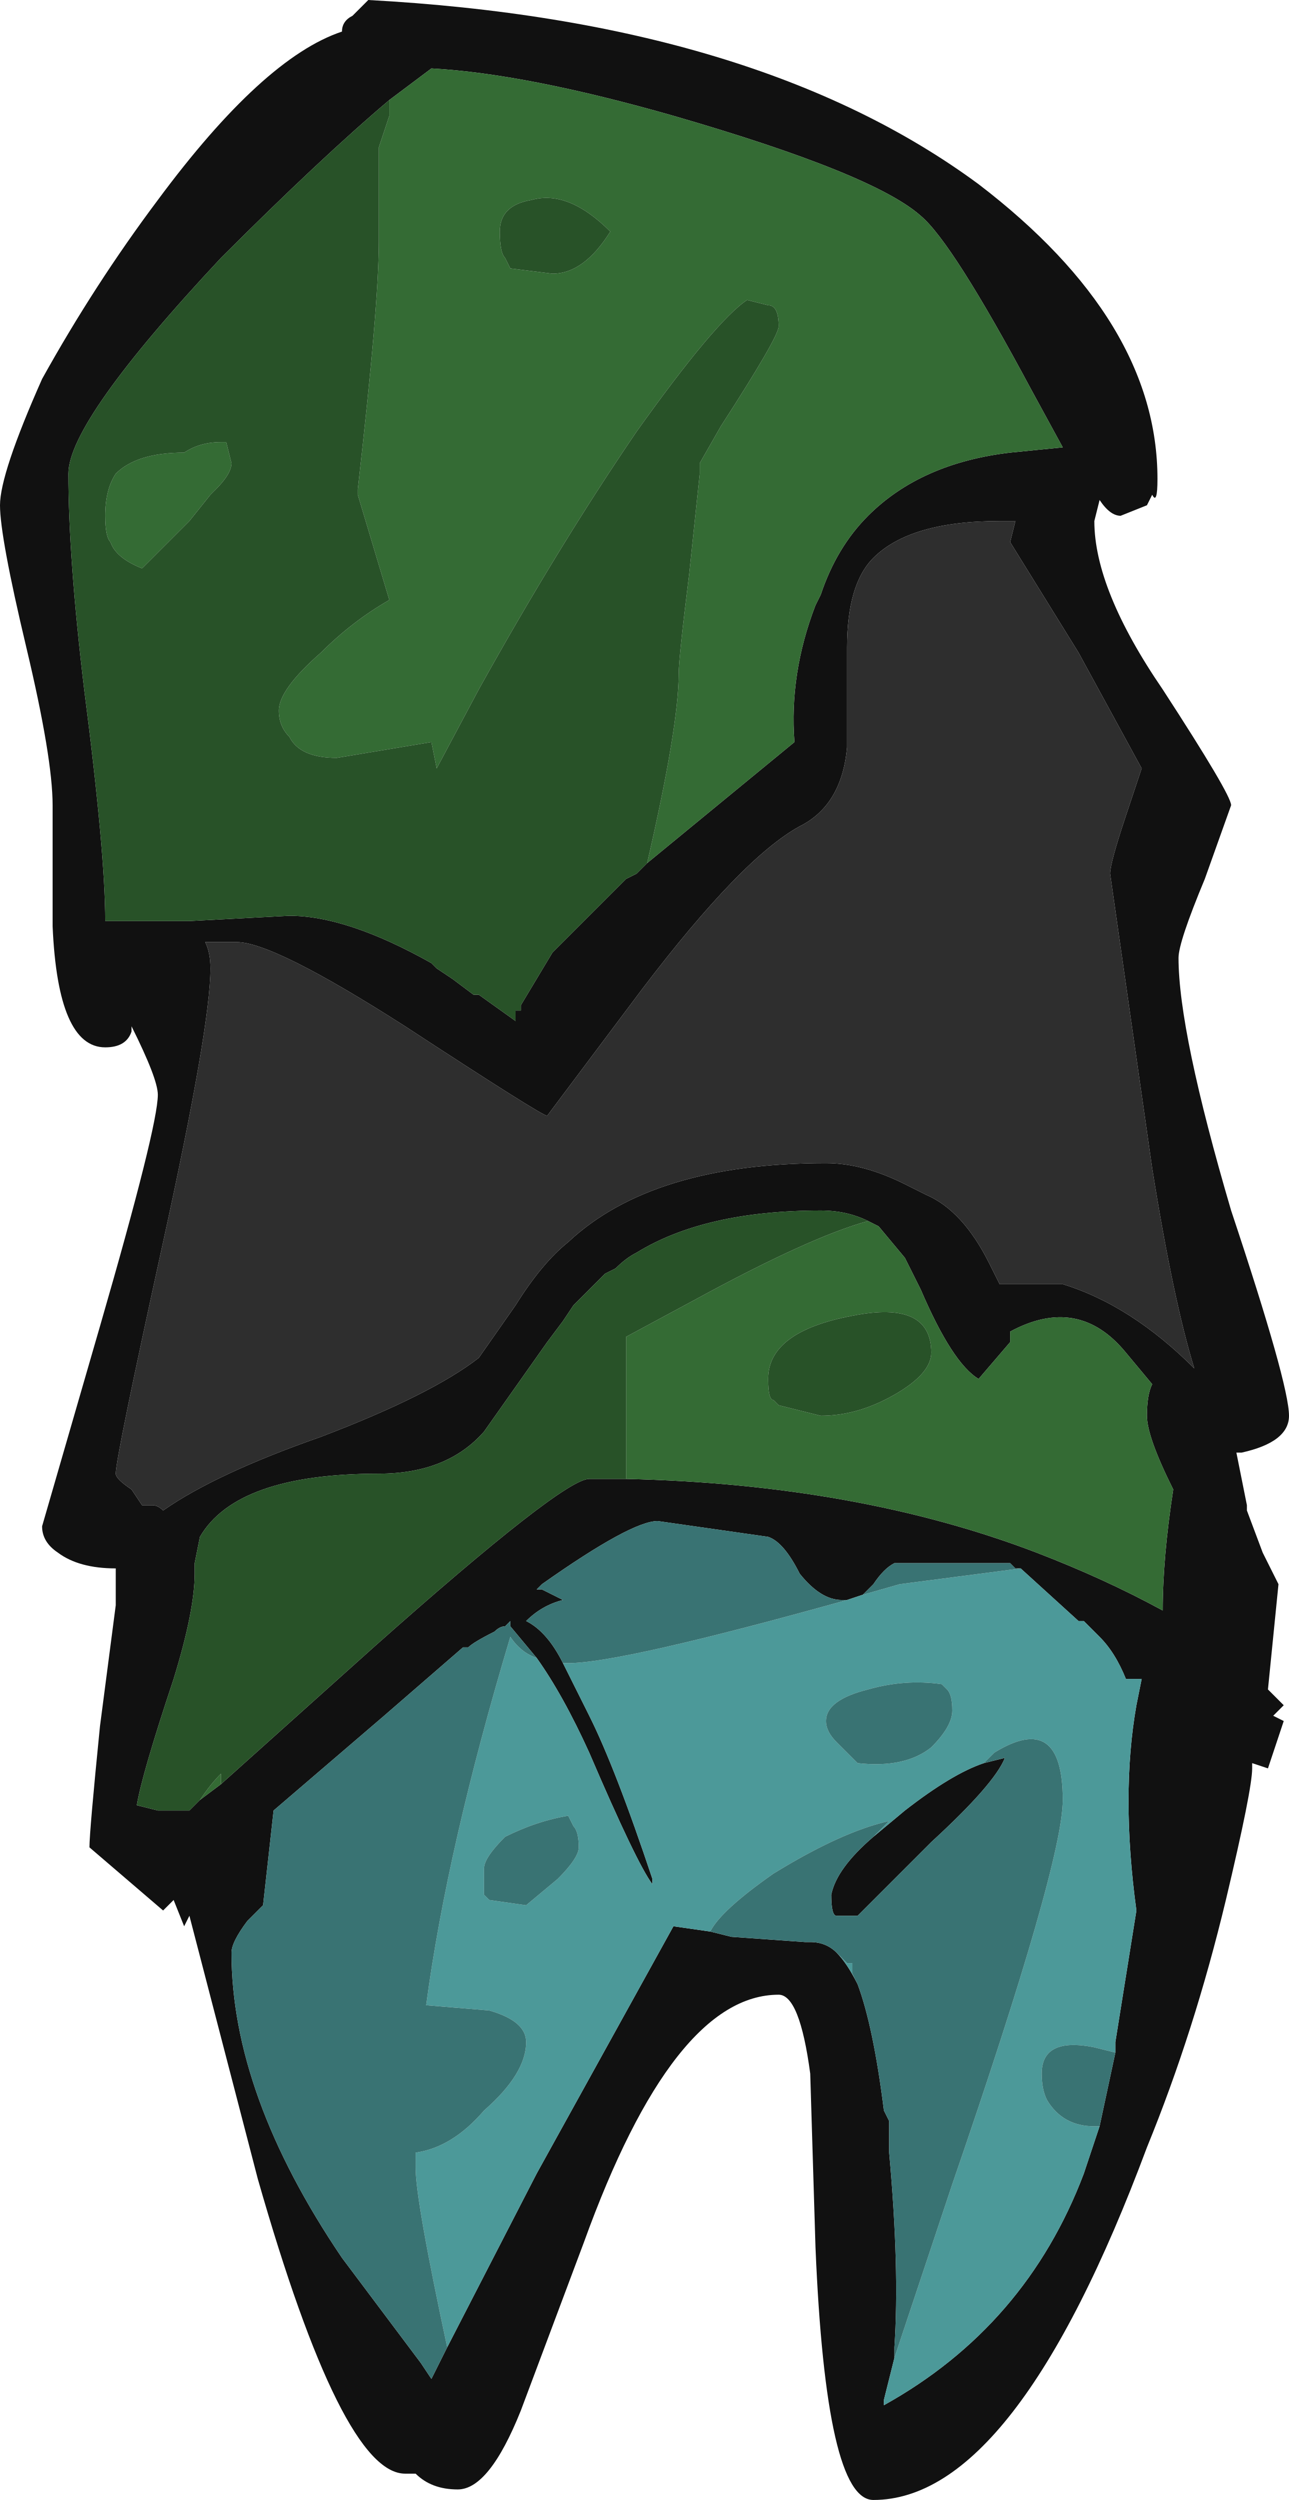 <?xml version="1.0" encoding="UTF-8" standalone="no"?>
<svg xmlns:ffdec="https://www.free-decompiler.com/flash" xmlns:xlink="http://www.w3.org/1999/xlink" ffdec:objectType="shape" height="23.75px" width="12.25px" xmlns="http://www.w3.org/2000/svg">
  <g transform="matrix(1.0, 0.0, 0.0, 1.0, 0.65, 1.2)">
    <path d="M2.7 -1.05 Q2.8 -1.15 2.85 -1.2 6.55 -1.0 8.65 0.55 10.35 1.85 10.35 3.35 10.35 3.6 10.3 3.5 L10.25 3.6 10.0 3.7 Q9.9 3.7 9.8 3.55 L9.75 3.75 Q9.75 4.4 10.4 5.35 11.05 6.35 11.05 6.45 L10.8 7.15 Q10.55 7.75 10.55 7.9 10.55 8.6 11.05 10.3 11.6 11.95 11.6 12.25 11.6 12.5 11.15 12.6 L11.1 12.6 11.2 13.1 11.2 13.15 11.35 13.55 11.5 13.85 11.4 14.85 11.55 15.0 11.45 15.1 11.55 15.15 11.4 15.6 11.25 15.55 11.25 15.6 Q11.25 15.8 11.0 16.85 10.7 18.1 10.25 19.2 9.0 22.55 7.65 22.55 7.2 22.55 7.1 20.15 L7.05 18.5 Q6.95 17.75 6.75 17.75 5.75 17.75 4.9 20.1 L4.3 21.7 Q4.0 22.45 3.7 22.45 3.45 22.45 3.3 22.3 L3.2 22.3 Q2.6 22.3 1.8 19.5 L1.15 17.0 1.1 17.1 1.0 16.85 0.9 16.95 0.2 16.35 Q0.2 16.2 0.3 15.2 L0.45 14.05 0.45 13.7 Q0.1 13.7 -0.1 13.55 -0.25 13.45 -0.25 13.3 L0.3 11.4 Q0.85 9.5 0.85 9.2 0.85 9.05 0.6 8.55 L0.6 8.6 Q0.55 8.75 0.35 8.75 -0.1 8.75 -0.15 7.6 L-0.15 6.45 Q-0.15 6.0 -0.4 4.95 -0.65 3.9 -0.65 3.6 -0.65 3.3 -0.25 2.4 0.25 1.5 0.85 0.7 1.85 -0.65 2.6 -0.9 2.6 -1.0 2.7 -1.05 M5.5 7.0 L6.9 5.85 Q6.85 5.2 7.1 4.55 L7.15 4.45 Q7.3 4.0 7.6 3.7 8.1 3.2 8.95 3.1 L9.45 3.05 9.15 2.5 Q8.4 1.1 8.1 0.85 7.65 0.45 5.75 -0.1 4.35 -0.5 3.45 -0.55 L3.05 -0.25 Q2.4 0.3 1.45 1.25 0.0 2.8 0.0 3.3 0.0 4.1 0.15 5.35 0.35 6.9 0.35 7.55 L1.15 7.55 2.1 7.5 Q2.65 7.5 3.45 7.95 L3.5 8.0 3.65 8.1 3.85 8.25 3.9 8.25 4.25 8.5 4.25 8.4 4.3 8.4 4.3 8.35 4.6 7.85 5.3 7.15 5.4 7.1 5.5 7.0 M6.95 6.65 Q6.4 6.95 5.45 8.2 L4.55 9.4 Q4.5 9.4 3.2 8.55 1.95 7.75 1.6 7.75 L1.3 7.75 Q1.35 7.85 1.35 8.0 1.35 8.55 0.9 10.6 0.45 12.65 0.45 12.8 0.45 12.85 0.6 12.95 L0.7 13.1 0.8 13.1 Q0.85 13.1 0.9 13.15 1.4 12.8 2.4 12.45 3.45 12.05 3.9 11.7 L4.25 11.2 Q4.5 10.8 4.75 10.6 5.55 9.85 7.2 9.85 7.55 9.85 7.95 10.05 L8.15 10.15 Q8.5 10.3 8.75 10.8 L8.85 11.0 9.45 11.0 Q10.1 11.2 10.7 11.8 10.5 11.15 10.3 9.9 L9.9 7.1 Q9.9 7.0 10.05 6.55 L10.2 6.1 9.6 5.0 8.95 3.95 9.0 3.75 8.85 3.75 Q8.0 3.75 7.65 4.1 7.4 4.35 7.4 4.95 L7.4 5.9 Q7.35 6.45 6.95 6.65 M7.6 10.4 Q7.4 10.3 7.15 10.3 6.05 10.3 5.4 10.7 5.3 10.75 5.2 10.85 L5.1 10.9 4.8 11.2 4.7 11.35 4.55 11.55 3.95 12.4 Q3.6 12.8 2.95 12.8 1.6 12.8 1.25 13.4 L1.2 13.65 1.2 13.75 Q1.2 14.1 1.0 14.75 0.7 15.65 0.65 15.95 L0.85 16.0 1.15 16.0 1.25 15.9 1.45 15.75 2.9 14.45 Q4.7 12.85 4.95 12.85 L5.3 12.85 Q7.5 12.9 9.2 13.55 9.85 13.8 10.4 14.1 10.4 13.6 10.5 12.95 10.25 12.45 10.25 12.25 10.25 12.05 10.3 11.95 L10.05 11.65 Q9.6 11.1 8.95 11.45 L8.95 11.55 8.65 11.9 Q8.4 11.75 8.1 11.05 L7.95 10.75 7.7 10.45 7.6 10.4 M7.4 14.0 L7.35 14.0 Q7.15 14.0 6.95 13.75 6.8 13.45 6.65 13.4 L5.6 13.25 Q5.35 13.25 4.5 13.85 L4.45 13.9 4.5 13.9 4.7 14.0 Q4.5 14.05 4.35 14.2 4.55 14.3 4.7 14.6 L4.95 15.1 Q5.2 15.6 5.55 16.65 L5.55 16.7 Q5.4 16.5 4.95 15.45 4.7 14.9 4.45 14.55 L4.2 14.25 4.2 14.2 4.15 14.25 Q4.1 14.25 4.05 14.3 3.85 14.4 3.8 14.45 L3.75 14.45 3.0 15.1 1.95 16.0 1.85 16.9 1.7 17.05 Q1.55 17.25 1.55 17.35 1.55 18.7 2.6 20.25 L3.35 21.25 3.45 21.4 3.6 21.1 4.45 19.45 5.75 17.1 6.1 17.15 6.3 17.2 7.0 17.25 7.05 17.25 Q7.2 17.25 7.3 17.35 7.4 17.45 7.5 17.65 7.65 18.05 7.75 18.85 L7.8 18.95 7.8 19.25 Q7.9 20.35 7.85 21.1 L7.85 21.2 7.75 21.6 7.75 21.65 Q9.1 20.9 9.65 19.45 L9.8 19.0 9.95 18.3 9.95 18.2 10.15 16.95 Q10.0 15.85 10.15 15.0 L10.2 14.75 10.05 14.75 Q9.95 14.5 9.8 14.35 L9.65 14.2 9.6 14.2 9.05 13.7 9.0 13.7 8.95 13.65 7.85 13.65 Q7.75 13.7 7.65 13.85 L7.55 13.95 7.4 14.0 M8.7 15.55 L8.9 15.5 Q8.8 15.75 8.2 16.3 L7.5 17.0 7.3 17.0 Q7.25 17.0 7.25 16.8 7.3 16.55 7.65 16.25 L7.95 16.0 Q8.4 15.65 8.7 15.55" fill="#111111" fill-rule="evenodd" stroke="none"/>
    <path d="M5.5 7.0 Q5.8 5.7 5.8 5.2 5.8 5.05 5.9 4.25 L6.0 3.3 6.0 3.2 6.2 2.85 Q6.75 2.0 6.75 1.9 6.75 1.7 6.65 1.7 L6.45 1.65 Q6.15 1.85 5.4 2.9 4.65 4.0 3.9 5.35 L3.5 6.1 3.45 5.85 2.55 6.0 Q2.2 6.0 2.1 5.8 2.0 5.7 2.0 5.55 2.0 5.35 2.4 5.0 2.7 4.7 3.05 4.5 L2.75 3.5 2.75 3.45 Q2.95 1.7 2.95 1.1 L2.95 0.2 3.05 -0.1 3.05 -0.25 3.45 -0.55 Q4.35 -0.5 5.75 -0.1 7.65 0.45 8.1 0.85 8.4 1.1 9.15 2.5 L9.45 3.05 8.95 3.1 Q8.1 3.2 7.6 3.7 7.3 4.0 7.15 4.45 L7.1 4.55 Q6.85 5.2 6.9 5.85 L5.5 7.0 M4.15 1.25 L4.2 1.35 4.6 1.4 Q4.9 1.4 5.15 1.0 4.75 0.6 4.4 0.7 4.1 0.75 4.1 1.0 4.1 1.2 4.15 1.25 M1.45 3.0 L1.5 3.0 1.55 3.2 Q1.55 3.3 1.4 3.45 L1.35 3.5 1.15 3.75 0.7 4.2 Q0.45 4.1 0.4 3.95 0.35 3.9 0.35 3.7 0.35 3.45 0.45 3.3 0.65 3.1 1.1 3.1 1.25 3.0 1.45 3.0 M1.25 15.9 Q1.35 15.75 1.45 15.65 L1.45 15.75 1.25 15.9 M5.3 12.85 L5.3 11.5 5.95 11.15 Q7.05 10.55 7.6 10.4 L7.7 10.45 7.95 10.75 8.1 11.05 Q8.4 11.75 8.65 11.9 L8.95 11.55 8.95 11.45 Q9.6 11.1 10.05 11.65 L10.3 11.95 Q10.25 12.05 10.25 12.25 10.25 12.45 10.5 12.95 10.4 13.6 10.4 14.1 9.85 13.8 9.2 13.55 7.5 12.9 5.3 12.85 M8.2 11.65 Q8.2 11.15 7.45 11.3 6.65 11.45 6.65 11.9 6.65 12.1 6.7 12.1 L6.75 12.15 7.15 12.25 Q7.5 12.25 7.85 12.05 8.2 11.85 8.2 11.65" fill="#346b34" fill-rule="evenodd" stroke="none"/>
    <path d="M3.05 -0.25 L3.05 -0.1 2.95 0.2 2.95 1.1 Q2.95 1.7 2.75 3.45 L2.75 3.5 3.05 4.5 Q2.7 4.7 2.4 5.0 2.0 5.35 2.0 5.55 2.0 5.7 2.1 5.8 2.2 6.0 2.55 6.0 L3.45 5.85 3.5 6.1 3.9 5.35 Q4.65 4.0 5.4 2.9 6.15 1.85 6.45 1.65 L6.65 1.7 Q6.75 1.7 6.75 1.9 6.75 2.0 6.2 2.85 L6.0 3.2 6.0 3.3 5.9 4.25 Q5.8 5.05 5.8 5.2 5.8 5.7 5.5 7.0 L5.4 7.1 5.3 7.15 4.6 7.85 4.3 8.35 4.3 8.4 4.25 8.4 4.25 8.5 3.9 8.25 3.85 8.25 3.65 8.1 3.5 8.0 3.45 7.95 Q2.65 7.5 2.1 7.5 L1.15 7.55 0.35 7.55 Q0.35 6.9 0.15 5.35 0.0 4.1 0.0 3.3 0.0 2.8 1.45 1.25 2.4 0.3 3.05 -0.25 M4.15 1.25 Q4.1 1.2 4.1 1.0 4.1 0.75 4.4 0.7 4.75 0.6 5.15 1.0 4.9 1.4 4.6 1.4 L4.2 1.35 4.15 1.25 M1.45 3.0 Q1.25 3.0 1.1 3.1 0.65 3.1 0.45 3.3 0.35 3.45 0.35 3.7 0.35 3.9 0.4 3.95 0.45 4.1 0.7 4.2 L1.15 3.75 1.35 3.5 1.4 3.45 Q1.55 3.3 1.55 3.2 L1.5 3.0 1.45 3.0 M1.25 15.9 L1.15 16.0 0.85 16.0 0.65 15.95 Q0.7 15.65 1.0 14.75 1.2 14.1 1.2 13.75 L1.2 13.65 1.25 13.4 Q1.6 12.8 2.95 12.8 3.6 12.8 3.95 12.4 L4.55 11.55 4.7 11.35 4.8 11.2 5.1 10.9 5.2 10.85 Q5.3 10.75 5.4 10.7 6.05 10.3 7.15 10.3 7.4 10.3 7.6 10.4 7.05 10.55 5.95 11.15 L5.3 11.5 5.3 12.85 4.95 12.85 Q4.7 12.85 2.9 14.45 L1.45 15.75 1.45 15.65 Q1.35 15.75 1.25 15.9 M8.2 11.65 Q8.2 11.85 7.85 12.05 7.5 12.25 7.15 12.25 L6.75 12.15 6.7 12.1 Q6.65 12.1 6.65 11.9 6.65 11.45 7.45 11.3 8.2 11.15 8.2 11.65" fill="#285228" fill-rule="evenodd" stroke="none"/>
    <path d="M6.95 6.65 Q7.35 6.45 7.4 5.9 L7.4 4.95 Q7.4 4.35 7.65 4.1 8.0 3.75 8.85 3.75 L9.0 3.75 8.95 3.95 9.6 5.0 10.2 6.1 10.05 6.55 Q9.9 7.0 9.9 7.1 L10.3 9.9 Q10.5 11.15 10.7 11.8 10.1 11.2 9.45 11.0 L8.85 11.0 8.75 10.8 Q8.5 10.3 8.15 10.15 L7.95 10.05 Q7.55 9.85 7.2 9.85 5.55 9.85 4.75 10.6 4.5 10.8 4.25 11.2 L3.9 11.7 Q3.45 12.05 2.4 12.45 1.4 12.8 0.9 13.15 0.85 13.1 0.8 13.1 L0.7 13.1 0.6 12.95 Q0.45 12.85 0.45 12.8 0.45 12.65 0.9 10.6 1.35 8.55 1.35 8.0 1.35 7.85 1.3 7.75 L1.6 7.75 Q1.95 7.75 3.2 8.55 4.5 9.4 4.55 9.4 L5.45 8.2 Q6.4 6.95 6.95 6.65" fill="#2e2e2e" fill-rule="evenodd" stroke="none"/>
    <path d="M4.7 14.6 L4.75 14.6 Q5.25 14.6 7.4 14.0 L7.55 13.95 7.9 13.85 9.05 13.7 9.6 14.2 9.65 14.2 9.8 14.35 Q9.95 14.5 10.05 14.75 L10.2 14.75 10.15 15.0 Q10.0 15.85 10.15 16.95 L9.95 18.2 9.95 18.3 9.75 18.25 Q9.25 18.15 9.25 18.5 9.25 18.65 9.3 18.75 9.45 19.0 9.75 19.0 L9.8 19.0 9.65 19.45 Q9.1 20.9 7.75 21.65 L7.75 21.6 7.85 21.2 8.4 19.55 Q9.45 16.5 9.45 15.9 9.45 15.05 8.8 15.45 L8.7 15.55 Q8.4 15.65 7.95 16.0 L7.65 16.25 7.8 16.1 Q7.35 16.2 6.7 16.6 6.2 16.95 6.1 17.15 L5.75 17.1 4.45 19.45 3.6 21.1 Q3.3 19.7 3.3 19.4 L3.3 19.25 Q3.65 19.2 3.95 18.85 4.35 18.5 4.35 18.2 4.35 18.0 4.0 17.9 L3.4 17.85 Q3.6 16.35 4.2 14.35 4.3 14.5 4.45 14.55 4.7 14.9 4.95 15.45 5.4 16.5 5.55 16.7 L5.55 16.65 Q5.2 15.6 4.95 15.1 L4.7 14.6 M7.5 17.65 Q7.4 17.45 7.3 17.35 L7.4 17.45 7.45 17.45 7.45 17.55 7.5 17.65 M8.35 14.85 L8.3 14.8 Q7.95 14.75 7.6 14.85 7.2 14.95 7.2 15.15 7.2 15.25 7.3 15.35 L7.5 15.55 Q7.95 15.6 8.2 15.4 8.4 15.2 8.4 15.05 8.4 14.9 8.35 14.85 M3.95 16.8 L4.0 16.85 4.35 16.9 4.65 16.65 Q4.85 16.45 4.85 16.35 4.85 16.2 4.8 16.15 L4.75 16.05 Q4.45 16.1 4.15 16.25 3.95 16.45 3.95 16.55 3.95 16.75 3.95 16.8" fill="#4c9999" fill-rule="evenodd" stroke="none"/>
    <path d="M4.7 14.6 Q4.55 14.3 4.35 14.2 4.5 14.05 4.7 14.0 L4.5 13.9 4.45 13.9 4.5 13.85 Q5.35 13.25 5.6 13.25 L6.65 13.4 Q6.8 13.45 6.95 13.75 7.15 14.0 7.35 14.0 L7.4 14.0 Q5.25 14.6 4.75 14.6 L4.7 14.6 M7.55 13.95 L7.65 13.85 Q7.75 13.7 7.85 13.65 L8.95 13.65 9.0 13.7 9.05 13.7 7.9 13.85 7.55 13.95 M9.95 18.3 L9.8 19.0 9.75 19.0 Q9.45 19.0 9.3 18.75 9.25 18.65 9.25 18.5 9.25 18.15 9.75 18.25 L9.95 18.3 M7.85 21.2 L7.85 21.1 Q7.9 20.35 7.8 19.25 L7.8 18.95 7.75 18.85 Q7.65 18.05 7.5 17.65 L7.45 17.55 7.45 17.45 7.4 17.45 7.3 17.35 Q7.2 17.25 7.05 17.25 L7.0 17.25 6.3 17.2 6.1 17.15 Q6.2 16.95 6.7 16.6 7.35 16.2 7.8 16.1 L7.65 16.25 Q7.3 16.55 7.25 16.8 7.25 17.0 7.3 17.0 L7.5 17.0 8.2 16.3 Q8.8 15.75 8.9 15.5 L8.7 15.55 8.8 15.45 Q9.45 15.05 9.45 15.9 9.45 16.5 8.4 19.55 L7.85 21.2 M3.6 21.1 L3.45 21.4 3.35 21.25 2.6 20.25 Q1.55 18.7 1.55 17.35 1.55 17.25 1.7 17.05 L1.85 16.9 1.95 16.0 3.0 15.1 3.75 14.45 3.8 14.45 Q3.85 14.4 4.05 14.3 4.1 14.25 4.15 14.25 L4.2 14.2 4.2 14.25 4.45 14.55 Q4.3 14.5 4.2 14.35 3.6 16.35 3.4 17.85 L4.0 17.9 Q4.35 18.0 4.35 18.2 4.35 18.5 3.95 18.85 3.65 19.2 3.3 19.25 L3.3 19.4 Q3.3 19.7 3.6 21.1 M8.35 14.85 Q8.4 14.9 8.4 15.05 8.4 15.2 8.2 15.4 7.95 15.6 7.5 15.55 L7.3 15.35 Q7.2 15.25 7.2 15.15 7.2 14.95 7.6 14.85 7.95 14.75 8.3 14.8 L8.35 14.85 M3.95 16.8 Q3.95 16.75 3.95 16.55 3.95 16.45 4.15 16.25 4.45 16.1 4.75 16.05 L4.8 16.15 Q4.85 16.2 4.85 16.35 4.85 16.45 4.65 16.65 L4.35 16.9 4.0 16.85 3.95 16.8" fill="#397373" fill-rule="evenodd" stroke="none"/>
  </g>
</svg>
